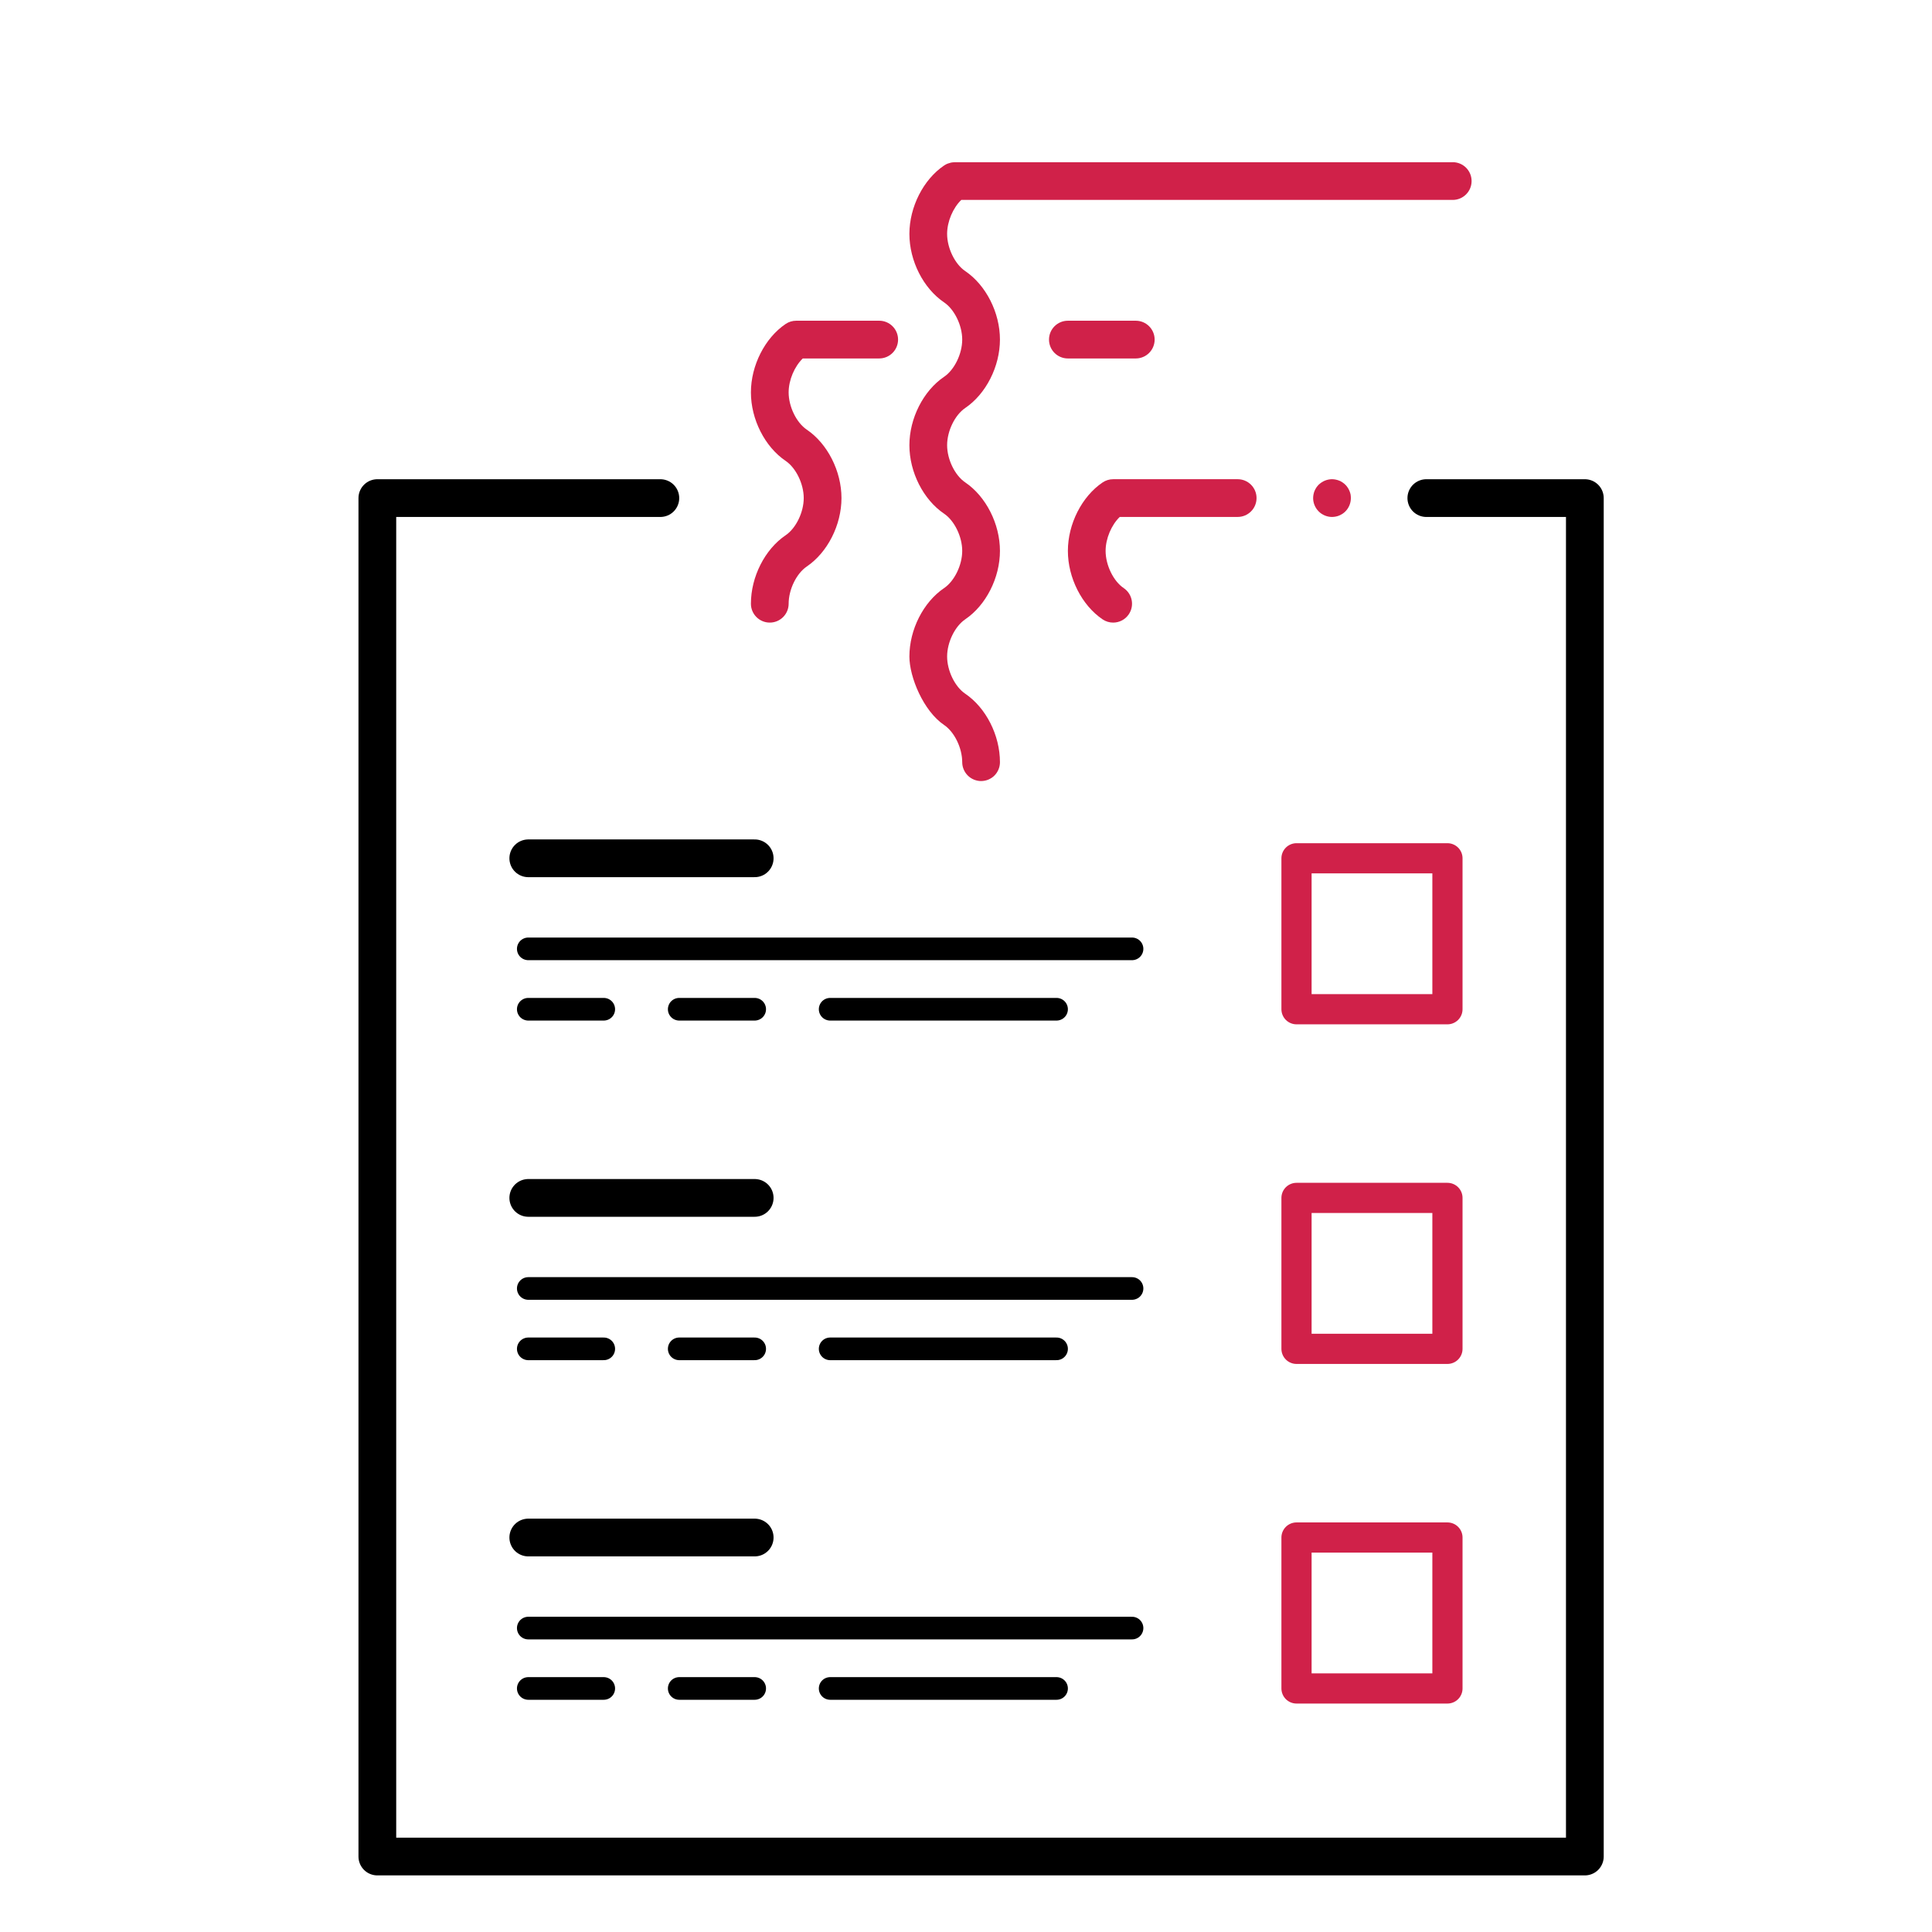 <?xml version="1.0" encoding="UTF-8"?><svg id="Layer_1" xmlns="http://www.w3.org/2000/svg" viewBox="0 0 256 256"><polyline points="87.5 66 50 66 50 246 210 246 210 66 188.996 66" style="fill:none; stroke:#000; stroke-linecap:round; stroke-linejoin:round; stroke-width:5px;"/><line x1="70" y1="113.729" x2="100" y2="113.729" style="fill:none; stroke:#000; stroke-linecap:round; stroke-linejoin:round; stroke-width:5px;"/><line x1="70" y1="125.729" x2="150" y2="125.729" style="fill:none; stroke:#000; stroke-linecap:round; stroke-linejoin:round; stroke-width:3px;"/><line x1="70" y1="133.729" x2="80" y2="133.729" style="fill:none; stroke:#000; stroke-linecap:round; stroke-linejoin:round; stroke-width:3px;"/><line x1="90" y1="133.729" x2="100" y2="133.729" style="fill:none; stroke:#000; stroke-linecap:round; stroke-linejoin:round; stroke-width:3px;"/><line x1="110" y1="133.729" x2="140" y2="133.729" style="fill:none; stroke:#000; stroke-linecap:round; stroke-linejoin:round; stroke-width:3px;"/><rect x="171.794" y="113.729" width="20" height="20" style="fill:none; stroke:#d02149; stroke-linecap:round; stroke-linejoin:round; stroke-width:4px;"/><line x1="70" y1="158.729" x2="100" y2="158.729" style="fill:none; stroke:#000; stroke-linecap:round; stroke-linejoin:round; stroke-width:5px;"/><line x1="70" y1="170.729" x2="150" y2="170.729" style="fill:none; stroke:#000; stroke-linecap:round; stroke-linejoin:round; stroke-width:3px;"/><line x1="70" y1="178.729" x2="80" y2="178.729" style="fill:none; stroke:#000; stroke-linecap:round; stroke-linejoin:round; stroke-width:3px;"/><line x1="90" y1="178.729" x2="100" y2="178.729" style="fill:none; stroke:#000; stroke-linecap:round; stroke-linejoin:round; stroke-width:3px;"/><line x1="110" y1="178.729" x2="140" y2="178.729" style="fill:none; stroke:#000; stroke-linecap:round; stroke-linejoin:round; stroke-width:3px;"/><rect x="171.794" y="158.729" width="20" height="20" style="fill:none; stroke:#d02149; stroke-linecap:round; stroke-linejoin:round; stroke-width:4px;"/><line x1="70" y1="203.729" x2="100" y2="203.729" style="fill:none; stroke:#000; stroke-linecap:round; stroke-linejoin:round; stroke-width:5px;"/><line x1="70" y1="215.729" x2="150" y2="215.729" style="fill:none; stroke:#000; stroke-linecap:round; stroke-linejoin:round; stroke-width:3px;"/><line x1="70" y1="223.729" x2="80" y2="223.729" style="fill:none; stroke:#000; stroke-linecap:round; stroke-linejoin:round; stroke-width:3px;"/><line x1="90" y1="223.729" x2="100" y2="223.729" style="fill:none; stroke:#000; stroke-linecap:round; stroke-linejoin:round; stroke-width:3px;"/><line x1="110" y1="223.729" x2="140" y2="223.729" style="fill:none; stroke:#000; stroke-linecap:round; stroke-linejoin:round; stroke-width:3px;"/><rect x="171.794" y="203.729" width="20" height="20" style="fill:none; stroke:#d02149; stroke-linecap:round; stroke-linejoin:round; stroke-width:4px;"/><path d="m150.496,47.498c1.381,0,2.5-1.119,2.5-2.5s-1.119-2.5-2.5-2.5h-8.997c-1.381,0-2.5,1.119-2.5,2.5s1.119,2.5,2.5,2.5h8.997Z" style="fill:#d02149;"/><path d="m116.5,42.498h-11c-.499,0-.986.149-1.4.429-2.751,1.859-4.6,5.505-4.6,9.071s1.849,7.214,4.601,9.072c0,0,0,0,0,0,1.367.925,2.398,3.043,2.398,4.927s-1.031,4.004-2.398,4.928h-.001c-2.751,1.86-4.6,5.506-4.6,9.072,0,1.381,1.119,2.5,2.5,2.5s2.5-1.119,2.5-2.5c0-1.886,1.032-4.004,2.4-4.929.003-.002.005-.005.008-.007,2.746-1.86,4.592-5.501,4.592-9.064s-1.847-7.208-4.597-9.068c-.002-.001-.003-.003-.005-.004-1.368-.923-2.399-3.042-2.399-4.928,0-1.635.776-3.445,1.874-4.5h10.126c1.381,0,2.5-1.119,2.5-2.5s-1.119-2.5-2.5-2.5Z" style="fill:#d02149;"/><path d="m164,63.498h-16.5c-.499,0-.986.149-1.4.429-2.751,1.859-4.6,5.505-4.6,9.071s1.849,7.214,4.601,9.072c.429.289.915.428,1.396.428.803,0,1.591-.386,2.074-1.101.773-1.145.472-2.698-.673-3.472-1.368-.923-2.399-3.042-2.399-4.928,0-1.635.776-3.445,1.874-4.5h15.626c1.381,0,2.5-1.119,2.5-2.5s-1.119-2.5-2.5-2.5Z" style="fill:#d02149;"/><path d="m178.807,65.04c-.06-.15-.14-.29-.23-.43-.09-.141-.19-.261-.31-.381-.11-.109-.24-.22-.38-.31-.13-.09-.28-.17-.43-.23-.15-.06-.31-.109-.47-.14-.32-.07-.65-.07-.98,0-.15.03-.31.08-.46.14-.15.061-.3.141-.43.23-.14.09-.27.2-.39.31-.11.12-.22.24-.31.381-.09.14-.16.279-.23.43-.06.149-.11.31-.14.47-.03.16-.05.32-.05.49,0,.66.27,1.3.74,1.77.46.46,1.11.73,1.76.73.17,0,.33-.021.49-.05.16-.03.32-.08.47-.141.15-.069.3-.14.43-.229.14-.09.27-.2.38-.311.47-.47.73-1.109.73-1.77,0-.16-.01-.33-.04-.49-.04-.16-.08-.32-.15-.47Z" style="fill:#d02149;"/><path d="m192.497,21.498h-65.993c-.167,0-.334.017-.499.05-.075.015-.145.044-.218.066-.083.025-.168.043-.249.077-.155.064-.302.144-.439.237-2.751,1.86-4.599,5.504-4.599,9.07s1.849,7.214,4.601,9.072c0,0,0,0,0,0,1.367.926,2.398,3.043,2.398,4.927s-1.031,4.004-2.398,4.928h-.001c-2.751,1.86-4.6,5.506-4.6,9.072s1.849,7.214,4.601,9.072c0,0,0,0,0,0,1.367.925,2.398,3.043,2.398,4.927s-1.031,4.004-2.398,4.928h-.001c-2.751,1.86-4.6,5.506-4.6,9.072,0,2.708,1.849,7.214,4.601,9.072,0,0,0,0,0,0,1.367.925,2.398,3.043,2.398,4.927,0,.66.27,1.3.74,1.77.46.46,1.11.73,1.76.73.17,0,.33-.021.49-.05.16-.03.32-.08.47-.141.15-.069.3-.14.43-.229.14-.09.27-.2.38-.311.47-.47.73-1.109.73-1.77,0-3.565-1.847-7.208-4.597-9.069-.001,0-.003-.002-.004-.004-1.368-.923-2.399-3.042-2.399-4.928s1.032-4.004,2.4-4.929c.003-.002.005-.005.008-.007,2.746-1.86,4.592-5.501,4.592-9.064s-1.847-7.208-4.597-9.069c-.001,0-.003-.002-.004-.004-1.368-.923-2.399-3.042-2.399-4.928s1.032-4.004,2.4-4.929c.003-.002.005-.005.008-.007,2.746-1.86,4.592-5.501,4.592-9.064s-1.847-7.208-4.597-9.068c-.001-.001-.003-.003-.004-.004-1.368-.923-2.399-3.042-2.399-4.928,0-1.636.778-3.445,1.877-4.5h65.119c1.381,0,2.5-1.119,2.5-2.5s-1.119-2.5-2.5-2.5Z" style="fill:#d02149;"/></svg>